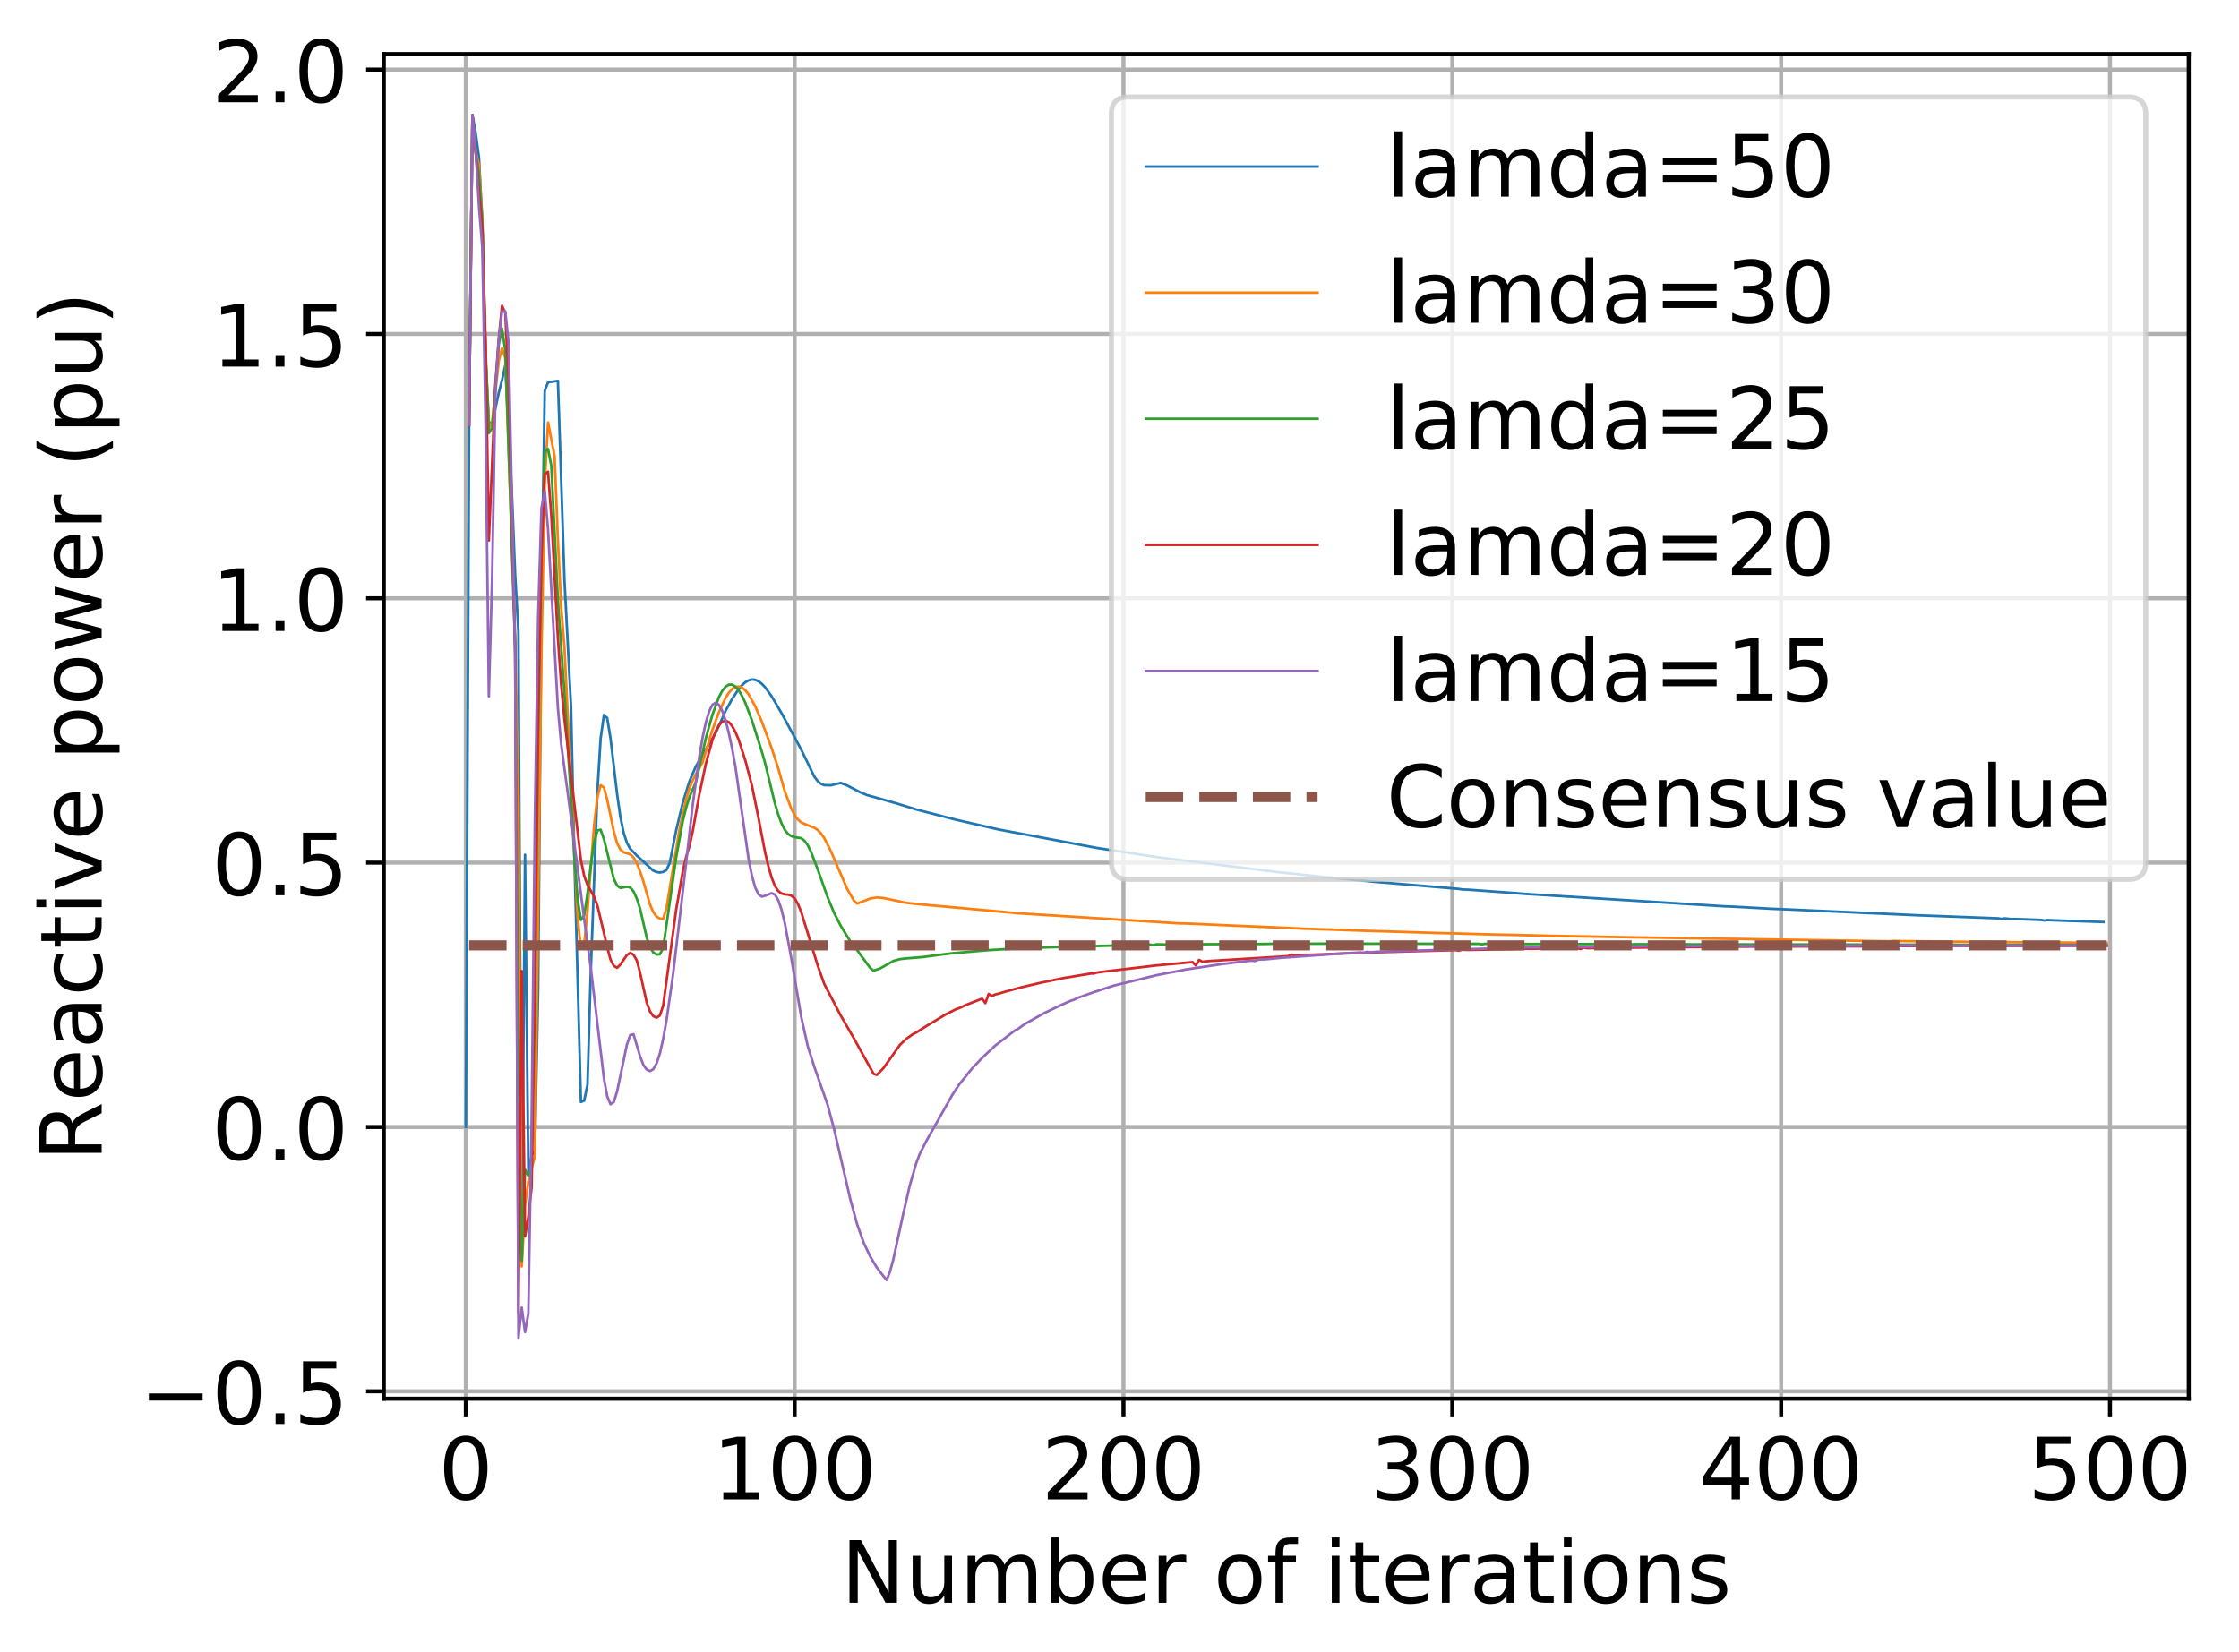 <?xml version="1.0" encoding="utf-8" standalone="no"?>
<!DOCTYPE svg PUBLIC "-//W3C//DTD SVG 1.1//EN"
  "http://www.w3.org/Graphics/SVG/1.1/DTD/svg11.dtd">
<!-- Created with matplotlib (http://matplotlib.org/) -->
<svg height="327pt" version="1.1" viewBox="0 0 443 327" width="443pt" xmlns="http://www.w3.org/2000/svg" xmlns:xlink="http://www.w3.org/1999/xlink">
 <defs>
  <style type="text/css">
*{stroke-linecap:butt;stroke-linejoin:round;}
  </style>
 </defs>
 <g id="figure_1">
  <g id="patch_1">
   <path d="M -0 327.918 
L 443.754 327.918 
L 443.754 0 
L -0 0 
z
" style="fill:#ffffff;"/>
  </g>
  <g id="axes_1">
   <g id="patch_2">
    <path d="M 75.934 276.812 
L 433.054 276.812 
L 433.054 10.7 
L 75.934 10.7 
z
" style="fill:#ffffff;"/>
   </g>
   <g id="matplotlib.axis_1">
    <g id="xtick_1">
     <g id="line2d_1">
      <path clip-path="url(#paa3c1fc632)" d="M 92.166 276.812 
L 92.166 10.7 
" style="fill:none;stroke:#b0b0b0;stroke-linecap:square;stroke-width:0.8;"/>
     </g>
     <g id="line2d_2">
      <defs>
       <path d="M 0 0 
L 0 3.5 
" id="mb6039faf64" style="stroke:#000000;stroke-width:0.8;"/>
      </defs>
      <g>
       <use style="stroke:#000000;stroke-width:0.8;" x="92.166" xlink:href="#mb6039faf64" y="276.812"/>
      </g>
     </g>
     <g id="text_1">
      <!-- 0 -->
      <defs>
       <path d="M 31.781 66.406 
Q 24.172 66.406 20.328 58.906 
Q 16.5 51.422 16.5 36.375 
Q 16.5 21.391 20.328 13.891 
Q 24.172 6.391 31.781 6.391 
Q 39.453 6.391 43.281 13.891 
Q 47.125 21.391 47.125 36.375 
Q 47.125 51.422 43.281 58.906 
Q 39.453 66.406 31.781 66.406 
z
M 31.781 74.219 
Q 44.047 74.219 50.516 64.516 
Q 56.984 54.828 56.984 36.375 
Q 56.984 17.969 50.516 8.266 
Q 44.047 -1.422 31.781 -1.422 
Q 19.531 -1.422 13.062 8.266 
Q 6.594 17.969 6.594 36.375 
Q 6.594 54.828 13.062 64.516 
Q 19.531 74.219 31.781 74.219 
z
" id="DejaVuSans-30"/>
      </defs>
      <g transform="translate(86.758 296.729)scale(0.17 -0.17)">
       <use xlink:href="#DejaVuSans-30"/>
      </g>
     </g>
    </g>
    <g id="xtick_2">
     <g id="line2d_3">
      <path clip-path="url(#paa3c1fc632)" d="M 157.227 276.812 
L 157.227 10.7 
" style="fill:none;stroke:#b0b0b0;stroke-linecap:square;stroke-width:0.8;"/>
     </g>
     <g id="line2d_4">
      <g>
       <use style="stroke:#000000;stroke-width:0.8;" x="157.227" xlink:href="#mb6039faf64" y="276.812"/>
      </g>
     </g>
     <g id="text_2">
      <!-- 100 -->
      <defs>
       <path d="M 12.406 8.297 
L 28.516 8.297 
L 28.516 63.922 
L 10.984 60.406 
L 10.984 69.391 
L 28.422 72.906 
L 38.281 72.906 
L 38.281 8.297 
L 54.391 8.297 
L 54.391 0 
L 12.406 0 
z
" id="DejaVuSans-31"/>
      </defs>
      <g transform="translate(141.003 296.729)scale(0.17 -0.17)">
       <use xlink:href="#DejaVuSans-31"/>
       <use x="63.623" xlink:href="#DejaVuSans-30"/>
       <use x="127.246" xlink:href="#DejaVuSans-30"/>
      </g>
     </g>
    </g>
    <g id="xtick_3">
     <g id="line2d_5">
      <path clip-path="url(#paa3c1fc632)" d="M 222.288 276.812 
L 222.288 10.7 
" style="fill:none;stroke:#b0b0b0;stroke-linecap:square;stroke-width:0.8;"/>
     </g>
     <g id="line2d_6">
      <g>
       <use style="stroke:#000000;stroke-width:0.8;" x="222.288" xlink:href="#mb6039faf64" y="276.812"/>
      </g>
     </g>
     <g id="text_3">
      <!-- 200 -->
      <defs>
       <path d="M 19.188 8.297 
L 53.609 8.297 
L 53.609 0 
L 7.328 0 
L 7.328 8.297 
Q 12.938 14.109 22.625 23.891 
Q 32.328 33.688 34.812 36.531 
Q 39.547 41.844 41.422 45.531 
Q 43.312 49.219 43.312 52.781 
Q 43.312 58.594 39.234 62.25 
Q 35.156 65.922 28.609 65.922 
Q 23.969 65.922 18.812 64.312 
Q 13.672 62.703 7.812 59.422 
L 7.812 69.391 
Q 13.766 71.781 18.938 73 
Q 24.125 74.219 28.422 74.219 
Q 39.75 74.219 46.484 68.547 
Q 53.219 62.891 53.219 53.422 
Q 53.219 48.922 51.531 44.891 
Q 49.859 40.875 45.406 35.406 
Q 44.188 33.984 37.641 27.219 
Q 31.109 20.453 19.188 8.297 
z
" id="DejaVuSans-32"/>
      </defs>
      <g transform="translate(206.064 296.729)scale(0.17 -0.17)">
       <use xlink:href="#DejaVuSans-32"/>
       <use x="63.623" xlink:href="#DejaVuSans-30"/>
       <use x="127.246" xlink:href="#DejaVuSans-30"/>
      </g>
     </g>
    </g>
    <g id="xtick_4">
     <g id="line2d_7">
      <path clip-path="url(#paa3c1fc632)" d="M 287.349 276.812 
L 287.349 10.7 
" style="fill:none;stroke:#b0b0b0;stroke-linecap:square;stroke-width:0.8;"/>
     </g>
     <g id="line2d_8">
      <g>
       <use style="stroke:#000000;stroke-width:0.8;" x="287.349" xlink:href="#mb6039faf64" y="276.812"/>
      </g>
     </g>
     <g id="text_4">
      <!-- 300 -->
      <defs>
       <path d="M 40.578 39.312 
Q 47.656 37.797 51.625 33 
Q 55.609 28.219 55.609 21.188 
Q 55.609 10.406 48.188 4.484 
Q 40.766 -1.422 27.094 -1.422 
Q 22.516 -1.422 17.656 -0.516 
Q 12.797 0.391 7.625 2.203 
L 7.625 11.719 
Q 11.719 9.328 16.594 8.109 
Q 21.484 6.891 26.812 6.891 
Q 36.078 6.891 40.938 10.547 
Q 45.797 14.203 45.797 21.188 
Q 45.797 27.641 41.281 31.266 
Q 36.766 34.906 28.719 34.906 
L 20.219 34.906 
L 20.219 43.016 
L 29.109 43.016 
Q 36.375 43.016 40.234 45.922 
Q 44.094 48.828 44.094 54.297 
Q 44.094 59.906 40.109 62.906 
Q 36.141 65.922 28.719 65.922 
Q 24.656 65.922 20.016 65.031 
Q 15.375 64.156 9.812 62.312 
L 9.812 71.094 
Q 15.438 72.656 20.344 73.438 
Q 25.25 74.219 29.594 74.219 
Q 40.828 74.219 47.359 69.109 
Q 53.906 64.016 53.906 55.328 
Q 53.906 49.266 50.438 45.094 
Q 46.969 40.922 40.578 39.312 
z
" id="DejaVuSans-33"/>
      </defs>
      <g transform="translate(271.125 296.729)scale(0.17 -0.17)">
       <use xlink:href="#DejaVuSans-33"/>
       <use x="63.623" xlink:href="#DejaVuSans-30"/>
       <use x="127.246" xlink:href="#DejaVuSans-30"/>
      </g>
     </g>
    </g>
    <g id="xtick_5">
     <g id="line2d_9">
      <path clip-path="url(#paa3c1fc632)" d="M 352.41 276.812 
L 352.41 10.7 
" style="fill:none;stroke:#b0b0b0;stroke-linecap:square;stroke-width:0.8;"/>
     </g>
     <g id="line2d_10">
      <g>
       <use style="stroke:#000000;stroke-width:0.8;" x="352.41" xlink:href="#mb6039faf64" y="276.812"/>
      </g>
     </g>
     <g id="text_5">
      <!-- 400 -->
      <defs>
       <path d="M 37.797 64.312 
L 12.891 25.391 
L 37.797 25.391 
z
M 35.203 72.906 
L 47.609 72.906 
L 47.609 25.391 
L 58.016 25.391 
L 58.016 17.188 
L 47.609 17.188 
L 47.609 0 
L 37.797 0 
L 37.797 17.188 
L 4.891 17.188 
L 4.891 26.703 
z
" id="DejaVuSans-34"/>
      </defs>
      <g transform="translate(336.186 296.729)scale(0.17 -0.17)">
       <use xlink:href="#DejaVuSans-34"/>
       <use x="63.623" xlink:href="#DejaVuSans-30"/>
       <use x="127.246" xlink:href="#DejaVuSans-30"/>
      </g>
     </g>
    </g>
    <g id="xtick_6">
     <g id="line2d_11">
      <path clip-path="url(#paa3c1fc632)" d="M 417.471 276.812 
L 417.471 10.7 
" style="fill:none;stroke:#b0b0b0;stroke-linecap:square;stroke-width:0.8;"/>
     </g>
     <g id="line2d_12">
      <g>
       <use style="stroke:#000000;stroke-width:0.8;" x="417.471" xlink:href="#mb6039faf64" y="276.812"/>
      </g>
     </g>
     <g id="text_6">
      <!-- 500 -->
      <defs>
       <path d="M 10.797 72.906 
L 49.516 72.906 
L 49.516 64.594 
L 19.828 64.594 
L 19.828 46.734 
Q 21.969 47.469 24.109 47.828 
Q 26.266 48.188 28.422 48.188 
Q 40.625 48.188 47.75 41.5 
Q 54.891 34.812 54.891 23.391 
Q 54.891 11.625 47.562 5.094 
Q 40.234 -1.422 26.906 -1.422 
Q 22.312 -1.422 17.547 -0.641 
Q 12.797 0.141 7.719 1.703 
L 7.719 11.625 
Q 12.109 9.234 16.797 8.062 
Q 21.484 6.891 26.703 6.891 
Q 35.156 6.891 40.078 11.328 
Q 45.016 15.766 45.016 23.391 
Q 45.016 31 40.078 35.438 
Q 35.156 39.891 26.703 39.891 
Q 22.75 39.891 18.812 39.016 
Q 14.891 38.141 10.797 36.281 
z
" id="DejaVuSans-35"/>
      </defs>
      <g transform="translate(401.247 296.729)scale(0.17 -0.17)">
       <use xlink:href="#DejaVuSans-35"/>
       <use x="63.623" xlink:href="#DejaVuSans-30"/>
       <use x="127.246" xlink:href="#DejaVuSans-30"/>
      </g>
     </g>
    </g>
    <g id="text_7">
     <!-- Number of iterations -->
     <defs>
      <path d="M 9.812 72.906 
L 23.094 72.906 
L 55.422 11.922 
L 55.422 72.906 
L 64.984 72.906 
L 64.984 0 
L 51.703 0 
L 19.391 60.984 
L 19.391 0 
L 9.812 0 
z
" id="DejaVuSans-4e"/>
      <path d="M 8.5 21.578 
L 8.5 54.688 
L 17.484 54.688 
L 17.484 21.922 
Q 17.484 14.156 20.5 10.266 
Q 23.531 6.391 29.594 6.391 
Q 36.859 6.391 41.078 11.031 
Q 45.312 15.672 45.312 23.688 
L 45.312 54.688 
L 54.297 54.688 
L 54.297 0 
L 45.312 0 
L 45.312 8.406 
Q 42.047 3.422 37.719 1 
Q 33.406 -1.422 27.688 -1.422 
Q 18.266 -1.422 13.375 4.438 
Q 8.5 10.297 8.5 21.578 
z
M 31.109 56 
z
" id="DejaVuSans-75"/>
      <path d="M 52 44.188 
Q 55.375 50.25 60.062 53.125 
Q 64.75 56 71.094 56 
Q 79.641 56 84.281 50.016 
Q 88.922 44.047 88.922 33.016 
L 88.922 0 
L 79.891 0 
L 79.891 32.719 
Q 79.891 40.578 77.094 44.375 
Q 74.312 48.188 68.609 48.188 
Q 61.625 48.188 57.562 43.547 
Q 53.516 38.922 53.516 30.906 
L 53.516 0 
L 44.484 0 
L 44.484 32.719 
Q 44.484 40.625 41.703 44.406 
Q 38.922 48.188 33.109 48.188 
Q 26.219 48.188 22.156 43.531 
Q 18.109 38.875 18.109 30.906 
L 18.109 0 
L 9.078 0 
L 9.078 54.688 
L 18.109 54.688 
L 18.109 46.188 
Q 21.188 51.219 25.484 53.609 
Q 29.781 56 35.688 56 
Q 41.656 56 45.828 52.969 
Q 50 49.953 52 44.188 
z
" id="DejaVuSans-6d"/>
      <path d="M 48.688 27.297 
Q 48.688 37.203 44.609 42.844 
Q 40.531 48.484 33.406 48.484 
Q 26.266 48.484 22.188 42.844 
Q 18.109 37.203 18.109 27.297 
Q 18.109 17.391 22.188 11.75 
Q 26.266 6.109 33.406 6.109 
Q 40.531 6.109 44.609 11.75 
Q 48.688 17.391 48.688 27.297 
z
M 18.109 46.391 
Q 20.953 51.266 25.266 53.625 
Q 29.594 56 35.594 56 
Q 45.562 56 51.781 48.094 
Q 58.016 40.188 58.016 27.297 
Q 58.016 14.406 51.781 6.484 
Q 45.562 -1.422 35.594 -1.422 
Q 29.594 -1.422 25.266 0.953 
Q 20.953 3.328 18.109 8.203 
L 18.109 0 
L 9.078 0 
L 9.078 75.984 
L 18.109 75.984 
z
" id="DejaVuSans-62"/>
      <path d="M 56.203 29.594 
L 56.203 25.203 
L 14.891 25.203 
Q 15.484 15.922 20.484 11.062 
Q 25.484 6.203 34.422 6.203 
Q 39.594 6.203 44.453 7.469 
Q 49.312 8.734 54.109 11.281 
L 54.109 2.781 
Q 49.266 0.734 44.188 -0.344 
Q 39.109 -1.422 33.891 -1.422 
Q 20.797 -1.422 13.156 6.188 
Q 5.516 13.812 5.516 26.812 
Q 5.516 40.234 12.766 48.109 
Q 20.016 56 32.328 56 
Q 43.359 56 49.781 48.891 
Q 56.203 41.797 56.203 29.594 
z
M 47.219 32.234 
Q 47.125 39.594 43.094 43.984 
Q 39.062 48.391 32.422 48.391 
Q 24.906 48.391 20.391 44.141 
Q 15.875 39.891 15.188 32.172 
z
" id="DejaVuSans-65"/>
      <path d="M 41.109 46.297 
Q 39.594 47.172 37.812 47.578 
Q 36.031 48 33.891 48 
Q 26.266 48 22.188 43.047 
Q 18.109 38.094 18.109 28.812 
L 18.109 0 
L 9.078 0 
L 9.078 54.688 
L 18.109 54.688 
L 18.109 46.188 
Q 20.953 51.172 25.484 53.578 
Q 30.031 56 36.531 56 
Q 37.453 56 38.578 55.875 
Q 39.703 55.766 41.062 55.516 
z
" id="DejaVuSans-72"/>
      <path id="DejaVuSans-20"/>
      <path d="M 30.609 48.391 
Q 23.391 48.391 19.188 42.75 
Q 14.984 37.109 14.984 27.297 
Q 14.984 17.484 19.156 11.844 
Q 23.344 6.203 30.609 6.203 
Q 37.797 6.203 41.984 11.859 
Q 46.188 17.531 46.188 27.297 
Q 46.188 37.016 41.984 42.703 
Q 37.797 48.391 30.609 48.391 
z
M 30.609 56 
Q 42.328 56 49.016 48.375 
Q 55.719 40.766 55.719 27.297 
Q 55.719 13.875 49.016 6.219 
Q 42.328 -1.422 30.609 -1.422 
Q 18.844 -1.422 12.172 6.219 
Q 5.516 13.875 5.516 27.297 
Q 5.516 40.766 12.172 48.375 
Q 18.844 56 30.609 56 
z
" id="DejaVuSans-6f"/>
      <path d="M 37.109 75.984 
L 37.109 68.5 
L 28.516 68.5 
Q 23.688 68.5 21.797 66.547 
Q 19.922 64.594 19.922 59.516 
L 19.922 54.688 
L 34.719 54.688 
L 34.719 47.703 
L 19.922 47.703 
L 19.922 0 
L 10.891 0 
L 10.891 47.703 
L 2.297 47.703 
L 2.297 54.688 
L 10.891 54.688 
L 10.891 58.5 
Q 10.891 67.625 15.141 71.797 
Q 19.391 75.984 28.609 75.984 
z
" id="DejaVuSans-66"/>
      <path d="M 9.422 54.688 
L 18.406 54.688 
L 18.406 0 
L 9.422 0 
z
M 9.422 75.984 
L 18.406 75.984 
L 18.406 64.594 
L 9.422 64.594 
z
" id="DejaVuSans-69"/>
      <path d="M 18.312 70.219 
L 18.312 54.688 
L 36.812 54.688 
L 36.812 47.703 
L 18.312 47.703 
L 18.312 18.016 
Q 18.312 11.328 20.141 9.422 
Q 21.969 7.516 27.594 7.516 
L 36.812 7.516 
L 36.812 0 
L 27.594 0 
Q 17.188 0 13.234 3.875 
Q 9.281 7.766 9.281 18.016 
L 9.281 47.703 
L 2.688 47.703 
L 2.688 54.688 
L 9.281 54.688 
L 9.281 70.219 
z
" id="DejaVuSans-74"/>
      <path d="M 34.281 27.484 
Q 23.391 27.484 19.188 25 
Q 14.984 22.516 14.984 16.5 
Q 14.984 11.719 18.141 8.906 
Q 21.297 6.109 26.703 6.109 
Q 34.188 6.109 38.703 11.406 
Q 43.219 16.703 43.219 25.484 
L 43.219 27.484 
z
M 52.203 31.203 
L 52.203 0 
L 43.219 0 
L 43.219 8.297 
Q 40.141 3.328 35.547 0.953 
Q 30.953 -1.422 24.312 -1.422 
Q 15.922 -1.422 10.953 3.297 
Q 6 8.016 6 15.922 
Q 6 25.141 12.172 29.828 
Q 18.359 34.516 30.609 34.516 
L 43.219 34.516 
L 43.219 35.406 
Q 43.219 41.609 39.141 45 
Q 35.062 48.391 27.688 48.391 
Q 23 48.391 18.547 47.266 
Q 14.109 46.141 10.016 43.891 
L 10.016 52.203 
Q 14.938 54.109 19.578 55.047 
Q 24.219 56 28.609 56 
Q 40.484 56 46.344 49.844 
Q 52.203 43.703 52.203 31.203 
z
" id="DejaVuSans-61"/>
      <path d="M 54.891 33.016 
L 54.891 0 
L 45.906 0 
L 45.906 32.719 
Q 45.906 40.484 42.875 44.328 
Q 39.844 48.188 33.797 48.188 
Q 26.516 48.188 22.312 43.547 
Q 18.109 38.922 18.109 30.906 
L 18.109 0 
L 9.078 0 
L 9.078 54.688 
L 18.109 54.688 
L 18.109 46.188 
Q 21.344 51.125 25.703 53.562 
Q 30.078 56 35.797 56 
Q 45.219 56 50.047 50.172 
Q 54.891 44.344 54.891 33.016 
z
" id="DejaVuSans-6e"/>
      <path d="M 44.281 53.078 
L 44.281 44.578 
Q 40.484 46.531 36.375 47.5 
Q 32.281 48.484 27.875 48.484 
Q 21.188 48.484 17.844 46.438 
Q 14.5 44.391 14.5 40.281 
Q 14.5 37.156 16.891 35.375 
Q 19.281 33.594 26.516 31.984 
L 29.594 31.297 
Q 39.156 29.25 43.188 25.516 
Q 47.219 21.781 47.219 15.094 
Q 47.219 7.469 41.188 3.016 
Q 35.156 -1.422 24.609 -1.422 
Q 20.219 -1.422 15.453 -0.562 
Q 10.688 0.297 5.422 2 
L 5.422 11.281 
Q 10.406 8.688 15.234 7.391 
Q 20.062 6.109 24.812 6.109 
Q 31.156 6.109 34.562 8.281 
Q 37.984 10.453 37.984 14.406 
Q 37.984 18.062 35.516 20.016 
Q 33.062 21.969 24.703 23.781 
L 21.578 24.516 
Q 13.234 26.266 9.516 29.906 
Q 5.812 33.547 5.812 39.891 
Q 5.812 47.609 11.281 51.797 
Q 16.75 56 26.812 56 
Q 31.781 56 36.172 55.266 
Q 40.578 54.547 44.281 53.078 
z
" id="DejaVuSans-73"/>
     </defs>
     <g transform="translate(166.415 317.182)scale(0.17 -0.17)">
      <use xlink:href="#DejaVuSans-4e"/>
      <use x="74.805" xlink:href="#DejaVuSans-75"/>
      <use x="138.184" xlink:href="#DejaVuSans-6d"/>
      <use x="235.596" xlink:href="#DejaVuSans-62"/>
      <use x="299.072" xlink:href="#DejaVuSans-65"/>
      <use x="360.596" xlink:href="#DejaVuSans-72"/>
      <use x="401.709" xlink:href="#DejaVuSans-20"/>
      <use x="433.496" xlink:href="#DejaVuSans-6f"/>
      <use x="494.678" xlink:href="#DejaVuSans-66"/>
      <use x="529.883" xlink:href="#DejaVuSans-20"/>
      <use x="561.67" xlink:href="#DejaVuSans-69"/>
      <use x="589.453" xlink:href="#DejaVuSans-74"/>
      <use x="628.662" xlink:href="#DejaVuSans-65"/>
      <use x="690.186" xlink:href="#DejaVuSans-72"/>
      <use x="731.299" xlink:href="#DejaVuSans-61"/>
      <use x="792.578" xlink:href="#DejaVuSans-74"/>
      <use x="831.787" xlink:href="#DejaVuSans-69"/>
      <use x="859.57" xlink:href="#DejaVuSans-6f"/>
      <use x="920.752" xlink:href="#DejaVuSans-6e"/>
      <use x="984.131" xlink:href="#DejaVuSans-73"/>
     </g>
    </g>
   </g>
   <g id="matplotlib.axis_2">
    <g id="ytick_1">
     <g id="line2d_13">
      <path clip-path="url(#paa3c1fc632)" d="M 75.934 275.346 
L 433.054 275.346 
" style="fill:none;stroke:#b0b0b0;stroke-linecap:square;stroke-width:0.8;"/>
     </g>
     <g id="line2d_14">
      <defs>
       <path d="M 0 0 
L -3.5 0 
" id="m3f87aaa28a" style="stroke:#000000;stroke-width:0.8;"/>
      </defs>
      <g>
       <use style="stroke:#000000;stroke-width:0.8;" x="75.934" xlink:href="#m3f87aaa28a" y="275.346"/>
      </g>
     </g>
     <g id="text_8">
      <!-- −0.5 -->
      <defs>
       <path d="M 10.594 35.5 
L 73.188 35.5 
L 73.188 27.203 
L 10.594 27.203 
z
" id="DejaVuSans-2212"/>
       <path d="M 10.688 12.406 
L 21 12.406 
L 21 0 
L 10.688 0 
z
" id="DejaVuSans-2e"/>
      </defs>
      <g transform="translate(27.653 281.805)scale(0.17 -0.17)">
       <use xlink:href="#DejaVuSans-2212"/>
       <use x="83.789" xlink:href="#DejaVuSans-30"/>
       <use x="147.412" xlink:href="#DejaVuSans-2e"/>
       <use x="179.199" xlink:href="#DejaVuSans-35"/>
      </g>
     </g>
    </g>
    <g id="ytick_2">
     <g id="line2d_15">
      <path clip-path="url(#paa3c1fc632)" d="M 75.934 223.032 
L 433.054 223.032 
" style="fill:none;stroke:#b0b0b0;stroke-linecap:square;stroke-width:0.8;"/>
     </g>
     <g id="line2d_16">
      <g>
       <use style="stroke:#000000;stroke-width:0.8;" x="75.934" xlink:href="#m3f87aaa28a" y="223.032"/>
      </g>
     </g>
     <g id="text_9">
      <!-- 0.0 -->
      <g transform="translate(41.898 229.491)scale(0.17 -0.17)">
       <use xlink:href="#DejaVuSans-30"/>
       <use x="63.623" xlink:href="#DejaVuSans-2e"/>
       <use x="95.41" xlink:href="#DejaVuSans-30"/>
      </g>
     </g>
    </g>
    <g id="ytick_3">
     <g id="line2d_17">
      <path clip-path="url(#paa3c1fc632)" d="M 75.934 170.719 
L 433.054 170.719 
" style="fill:none;stroke:#b0b0b0;stroke-linecap:square;stroke-width:0.8;"/>
     </g>
     <g id="line2d_18">
      <g>
       <use style="stroke:#000000;stroke-width:0.8;" x="75.934" xlink:href="#m3f87aaa28a" y="170.719"/>
      </g>
     </g>
     <g id="text_10">
      <!-- 0.5 -->
      <g transform="translate(41.898 177.177)scale(0.17 -0.17)">
       <use xlink:href="#DejaVuSans-30"/>
       <use x="63.623" xlink:href="#DejaVuSans-2e"/>
       <use x="95.41" xlink:href="#DejaVuSans-35"/>
      </g>
     </g>
    </g>
    <g id="ytick_4">
     <g id="line2d_19">
      <path clip-path="url(#paa3c1fc632)" d="M 75.934 118.405 
L 433.054 118.405 
" style="fill:none;stroke:#b0b0b0;stroke-linecap:square;stroke-width:0.8;"/>
     </g>
     <g id="line2d_20">
      <g>
       <use style="stroke:#000000;stroke-width:0.8;" x="75.934" xlink:href="#m3f87aaa28a" y="118.405"/>
      </g>
     </g>
     <g id="text_11">
      <!-- 1.0 -->
      <g transform="translate(41.898 124.863)scale(0.17 -0.17)">
       <use xlink:href="#DejaVuSans-31"/>
       <use x="63.623" xlink:href="#DejaVuSans-2e"/>
       <use x="95.41" xlink:href="#DejaVuSans-30"/>
      </g>
     </g>
    </g>
    <g id="ytick_5">
     <g id="line2d_21">
      <path clip-path="url(#paa3c1fc632)" d="M 75.934 66.091 
L 433.054 66.091 
" style="fill:none;stroke:#b0b0b0;stroke-linecap:square;stroke-width:0.8;"/>
     </g>
     <g id="line2d_22">
      <g>
       <use style="stroke:#000000;stroke-width:0.8;" x="75.934" xlink:href="#m3f87aaa28a" y="66.091"/>
      </g>
     </g>
     <g id="text_12">
      <!-- 1.5 -->
      <g transform="translate(41.898 72.55)scale(0.17 -0.17)">
       <use xlink:href="#DejaVuSans-31"/>
       <use x="63.623" xlink:href="#DejaVuSans-2e"/>
       <use x="95.41" xlink:href="#DejaVuSans-35"/>
      </g>
     </g>
    </g>
    <g id="ytick_6">
     <g id="line2d_23">
      <path clip-path="url(#paa3c1fc632)" d="M 75.934 13.777 
L 433.054 13.777 
" style="fill:none;stroke:#b0b0b0;stroke-linecap:square;stroke-width:0.8;"/>
     </g>
     <g id="line2d_24">
      <g>
       <use style="stroke:#000000;stroke-width:0.8;" x="75.934" xlink:href="#m3f87aaa28a" y="13.777"/>
      </g>
     </g>
     <g id="text_13">
      <!-- 2.0 -->
      <g transform="translate(41.898 20.236)scale(0.17 -0.17)">
       <use xlink:href="#DejaVuSans-32"/>
       <use x="63.623" xlink:href="#DejaVuSans-2e"/>
       <use x="95.41" xlink:href="#DejaVuSans-30"/>
      </g>
     </g>
    </g>
    <g id="text_14">
     <!-- Reactive power (pu) -->
     <defs>
      <path d="M 44.391 34.188 
Q 47.562 33.109 50.562 29.594 
Q 53.562 26.078 56.594 19.922 
L 66.609 0 
L 56 0 
L 46.688 18.703 
Q 43.062 26.031 39.672 28.422 
Q 36.281 30.812 30.422 30.812 
L 19.672 30.812 
L 19.672 0 
L 9.812 0 
L 9.812 72.906 
L 32.078 72.906 
Q 44.578 72.906 50.734 67.672 
Q 56.891 62.453 56.891 51.906 
Q 56.891 45.016 53.688 40.469 
Q 50.484 35.938 44.391 34.188 
z
M 19.672 64.797 
L 19.672 38.922 
L 32.078 38.922 
Q 39.203 38.922 42.844 42.219 
Q 46.484 45.516 46.484 51.906 
Q 46.484 58.297 42.844 61.547 
Q 39.203 64.797 32.078 64.797 
z
" id="DejaVuSans-52"/>
      <path d="M 48.781 52.594 
L 48.781 44.188 
Q 44.969 46.297 41.141 47.344 
Q 37.312 48.391 33.406 48.391 
Q 24.656 48.391 19.812 42.844 
Q 14.984 37.312 14.984 27.297 
Q 14.984 17.281 19.812 11.734 
Q 24.656 6.203 33.406 6.203 
Q 37.312 6.203 41.141 7.25 
Q 44.969 8.297 48.781 10.406 
L 48.781 2.094 
Q 45.016 0.344 40.984 -0.531 
Q 36.969 -1.422 32.422 -1.422 
Q 20.062 -1.422 12.781 6.344 
Q 5.516 14.109 5.516 27.297 
Q 5.516 40.672 12.859 48.328 
Q 20.219 56 33.016 56 
Q 37.156 56 41.109 55.141 
Q 45.062 54.297 48.781 52.594 
z
" id="DejaVuSans-63"/>
      <path d="M 2.984 54.688 
L 12.5 54.688 
L 29.594 8.797 
L 46.688 54.688 
L 56.203 54.688 
L 35.688 0 
L 23.484 0 
z
" id="DejaVuSans-76"/>
      <path d="M 18.109 8.203 
L 18.109 -20.797 
L 9.078 -20.797 
L 9.078 54.688 
L 18.109 54.688 
L 18.109 46.391 
Q 20.953 51.266 25.266 53.625 
Q 29.594 56 35.594 56 
Q 45.562 56 51.781 48.094 
Q 58.016 40.188 58.016 27.297 
Q 58.016 14.406 51.781 6.484 
Q 45.562 -1.422 35.594 -1.422 
Q 29.594 -1.422 25.266 0.953 
Q 20.953 3.328 18.109 8.203 
z
M 48.688 27.297 
Q 48.688 37.203 44.609 42.844 
Q 40.531 48.484 33.406 48.484 
Q 26.266 48.484 22.188 42.844 
Q 18.109 37.203 18.109 27.297 
Q 18.109 17.391 22.188 11.75 
Q 26.266 6.109 33.406 6.109 
Q 40.531 6.109 44.609 11.75 
Q 48.688 17.391 48.688 27.297 
z
" id="DejaVuSans-70"/>
      <path d="M 4.203 54.688 
L 13.188 54.688 
L 24.422 12.016 
L 35.594 54.688 
L 46.188 54.688 
L 57.422 12.016 
L 68.609 54.688 
L 77.594 54.688 
L 63.281 0 
L 52.688 0 
L 40.922 44.828 
L 29.109 0 
L 18.5 0 
z
" id="DejaVuSans-77"/>
      <path d="M 31 75.875 
Q 24.469 64.656 21.281 53.656 
Q 18.109 42.672 18.109 31.391 
Q 18.109 20.125 21.312 9.062 
Q 24.516 -2 31 -13.188 
L 23.188 -13.188 
Q 15.875 -1.703 12.234 9.375 
Q 8.594 20.453 8.594 31.391 
Q 8.594 42.281 12.203 53.312 
Q 15.828 64.359 23.188 75.875 
z
" id="DejaVuSans-28"/>
      <path d="M 8.016 75.875 
L 15.828 75.875 
Q 23.141 64.359 26.781 53.312 
Q 30.422 42.281 30.422 31.391 
Q 30.422 20.453 26.781 9.375 
Q 23.141 -1.703 15.828 -13.188 
L 8.016 -13.188 
Q 14.5 -2 17.703 9.062 
Q 20.906 20.125 20.906 31.391 
Q 20.906 42.672 17.703 53.656 
Q 14.5 64.656 8.016 75.875 
z
" id="DejaVuSans-29"/>
     </defs>
     <g transform="translate(20.117 229.816)rotate(-90)scale(0.17 -0.17)">
      <use xlink:href="#DejaVuSans-52"/>
      <use x="69.42" xlink:href="#DejaVuSans-65"/>
      <use x="130.943" xlink:href="#DejaVuSans-61"/>
      <use x="192.223" xlink:href="#DejaVuSans-63"/>
      <use x="247.203" xlink:href="#DejaVuSans-74"/>
      <use x="286.412" xlink:href="#DejaVuSans-69"/>
      <use x="314.195" xlink:href="#DejaVuSans-76"/>
      <use x="373.375" xlink:href="#DejaVuSans-65"/>
      <use x="434.898" xlink:href="#DejaVuSans-20"/>
      <use x="466.686" xlink:href="#DejaVuSans-70"/>
      <use x="530.162" xlink:href="#DejaVuSans-6f"/>
      <use x="591.344" xlink:href="#DejaVuSans-77"/>
      <use x="673.131" xlink:href="#DejaVuSans-65"/>
      <use x="734.654" xlink:href="#DejaVuSans-72"/>
      <use x="775.768" xlink:href="#DejaVuSans-20"/>
      <use x="807.555" xlink:href="#DejaVuSans-28"/>
      <use x="846.568" xlink:href="#DejaVuSans-70"/>
      <use x="910.045" xlink:href="#DejaVuSans-75"/>
      <use x="973.424" xlink:href="#DejaVuSans-29"/>
     </g>
    </g>
   </g>
   <g id="line2d_25">
    <path clip-path="url(#paa3c1fc632)" d="M 92.166 223.032 
L 92.817 84.066 
L 93.468 22.796 
L 94.118 26.343 
L 94.769 31.177 
L 95.419 44.025 
L 96.07 70.768 
L 96.721 83.49 
L 97.371 83.878 
L 98.672 77.746 
L 99.323 75.246 
L 99.974 72.264 
L 101.275 97.427 
L 101.925 113.665 
L 102.576 125.111 
L 103.227 249.44 
L 103.877 169.149 
L 104.528 231.821 
L 105.179 228.766 
L 105.829 227.678 
L 106.48 195.693 
L 107.13 118.572 
L 107.781 77.317 
L 108.432 75.664 
L 110.383 75.371 
L 111.685 114.879 
L 112.986 139.853 
L 113.636 169.432 
L 114.938 218.083 
L 115.588 217.811 
L 116.239 214.589 
L 116.89 192.314 
L 118.191 156.74 
L 118.841 146.121 
L 119.492 141.496 
L 120.143 142.113 
L 120.793 146.121 
L 122.094 157.127 
L 122.745 161.647 
L 123.396 164.818 
L 124.046 166.826 
L 124.697 167.977 
L 125.998 169.317 
L 129.251 172.309 
L 129.902 172.57 
L 130.552 172.675 
L 131.203 172.56 
L 131.854 172.183 
L 132.504 170.781 
L 133.805 164.232 
L 135.107 158.791 
L 136.408 154.616 
L 137.709 151.614 
L 139.01 149.375 
L 141.613 145.064 
L 143.565 140.669 
L 144.866 138.315 
L 146.167 136.369 
L 146.818 135.595 
L 147.468 135.02 
L 148.119 134.643 
L 148.769 134.476 
L 149.42 134.538 
L 150.071 134.821 
L 150.721 135.323 
L 151.372 135.993 
L 152.673 137.803 
L 154.625 141.119 
L 158.529 148.349 
L 161.131 153.727 
L 161.782 154.564 
L 162.432 155.119 
L 163.083 155.38 
L 164.384 155.412 
L 166.336 154.941 
L 167.637 155.453 
L 170.24 156.814 
L 171.541 157.347 
L 174.143 158.069 
L 177.396 159 
L 181.3 160.203 
L 189.107 162.223 
L 197.565 164.158 
L 217.084 167.82 
L 229.445 169.704 
L 252.216 172.529 
L 262.626 173.627 
L 264.578 173.795 
L 265.879 173.92 
L 272.385 174.548 
L 288.651 175.919 
L 289.301 176.023 
L 290.602 176.075 
L 299.711 176.735 
L 301.663 176.902 
L 341.35 179.371 
L 342.651 179.413 
L 350.459 179.842 
L 353.061 179.947 
L 379.736 181.15 
L 382.339 181.244 
L 395.351 181.736 
L 396.001 181.851 
L 396.652 181.746 
L 397.953 181.882 
L 399.254 181.882 
L 403.809 182.05 
L 404.459 182.165 
L 405.11 182.081 
L 409.014 182.228 
L 416.17 182.468 
L 416.17 182.468 
" style="fill:none;stroke:#1f77b4;stroke-linecap:square;stroke-width:0.5;"/>
   </g>
   <g id="line2d_26">
    <path clip-path="url(#paa3c1fc632)" d="M 92.817 84.035 
L 93.468 22.806 
L 94.118 30.13 
L 94.769 32.662 
L 95.419 43.198 
L 96.07 70.161 
L 96.721 84.725 
L 97.371 83.543 
L 98.672 71.49 
L 99.323 68.905 
L 99.974 70.841 
L 101.925 125.582 
L 102.576 158.268 
L 103.227 250.633 
L 103.877 238.538 
L 104.528 233.872 
L 105.829 228.787 
L 107.13 129.307 
L 107.781 95.721 
L 108.432 83.606 
L 109.733 90.291 
L 110.383 106.843 
L 111.034 120.142 
L 111.685 128.146 
L 114.287 181.684 
L 114.938 187.752 
L 115.588 186.873 
L 116.239 180.292 
L 117.54 163.384 
L 118.191 157.776 
L 118.841 155.38 
L 119.492 155.851 
L 120.143 158.257 
L 121.444 164.525 
L 122.094 166.847 
L 122.745 168.124 
L 123.396 168.689 
L 124.697 169.065 
L 125.347 169.693 
L 125.998 170.823 
L 126.649 172.476 
L 127.299 174.454 
L 128.6 178.984 
L 129.251 180.48 
L 129.902 181.37 
L 130.552 181.778 
L 131.203 181.861 
L 131.854 179.748 
L 134.456 164.001 
L 135.757 158.174 
L 136.408 156.06 
L 137.058 154.418 
L 137.709 153.11 
L 139.01 150.881 
L 140.962 144.394 
L 142.263 140.9 
L 143.565 138.106 
L 144.215 137.081 
L 144.866 136.369 
L 145.516 135.94 
L 146.167 135.857 
L 146.818 136.076 
L 147.468 136.62 
L 148.119 137.416 
L 149.42 139.759 
L 150.721 142.793 
L 152.673 148.046 
L 153.974 152.053 
L 155.276 156.604 
L 156.577 160.088 
L 157.227 161.313 
L 157.878 162.191 
L 158.529 162.756 
L 159.83 163.332 
L 161.131 163.813 
L 161.782 164.263 
L 162.432 164.943 
L 163.083 165.853 
L 164.384 168.417 
L 167.637 175.96 
L 168.938 178.199 
L 169.589 178.827 
L 172.191 177.812 
L 173.493 177.613 
L 174.794 177.718 
L 179.348 178.681 
L 181.951 178.953 
L 201.469 180.742 
L 233.349 182.74 
L 234.65 182.761 
L 258.072 183.787 
L 263.927 183.985 
L 271.084 184.236 
L 278.891 184.467 
L 284.747 184.644 
L 294.506 184.906 
L 306.868 185.199 
L 312.073 185.293 
L 320.531 185.461 
L 373.881 186.287 
L 374.531 186.203 
L 375.832 186.245 
L 383.64 186.319 
L 385.592 186.35 
L 396.652 186.434 
L 399.254 186.475 
L 401.857 186.475 
L 413.568 186.57 
L 416.17 186.58 
L 416.821 186.58 
L 416.821 186.58 
" style="fill:none;stroke:#ff7f0e;stroke-linecap:square;stroke-width:0.5;"/>
   </g>
   <g id="line2d_27">
    <path clip-path="url(#paa3c1fc632)" d="M 92.817 84.035 
L 93.468 22.806 
L 94.118 30.141 
L 94.769 34.713 
L 95.419 43.973 
L 96.07 68.811 
L 96.721 85.709 
L 97.371 84.704 
L 98.672 68.183 
L 99.323 65.055 
L 99.974 69.324 
L 101.925 127.989 
L 102.576 208.834 
L 103.227 249.545 
L 103.877 231.476 
L 104.528 232.658 
L 105.179 231.099 
L 105.829 199.01 
L 106.48 144.991 
L 107.13 110.526 
L 107.781 89.423 
L 108.432 88.847 
L 109.082 92.175 
L 110.383 118.719 
L 111.685 137.227 
L 112.986 158.195 
L 113.636 169.306 
L 114.287 178.011 
L 114.938 182.071 
L 115.588 181.15 
L 116.239 176.808 
L 116.89 171.294 
L 117.54 166.764 
L 118.191 164.368 
L 118.841 164.2 
L 119.492 166.073 
L 121.444 173.91 
L 122.094 175.249 
L 122.745 175.73 
L 124.046 175.49 
L 124.697 175.647 
L 125.347 176.41 
L 125.998 177.833 
L 126.649 179.853 
L 127.95 185.544 
L 128.6 187.407 
L 129.251 188.484 
L 129.902 188.903 
L 130.552 188.851 
L 131.203 187.658 
L 133.805 169.557 
L 135.107 162.442 
L 135.757 159.816 
L 136.408 157.766 
L 137.709 154.711 
L 139.661 146.047 
L 140.962 141.433 
L 142.263 137.918 
L 142.914 136.704 
L 143.565 135.888 
L 144.215 135.49 
L 144.866 135.49 
L 145.516 135.878 
L 146.167 136.631 
L 146.818 137.729 
L 147.468 139.1 
L 148.769 142.542 
L 150.721 148.694 
L 151.372 150.986 
L 153.324 159.011 
L 153.974 161.177 
L 154.625 162.934 
L 155.276 164.221 
L 155.926 165.048 
L 156.577 165.477 
L 157.227 165.686 
L 158.529 165.874 
L 159.179 166.387 
L 159.83 167.287 
L 160.48 168.616 
L 161.782 172.037 
L 163.733 177.53 
L 165.035 180.658 
L 166.336 183.201 
L 168.288 186.381 
L 168.938 187.114 
L 170.24 188.934 
L 172.191 191.581 
L 172.842 192.094 
L 174.143 191.655 
L 176.746 190.179 
L 178.047 189.813 
L 179.348 189.667 
L 182.601 189.405 
L 186.505 188.882 
L 188.457 188.652 
L 195.613 188.034 
L 199.517 187.804 
L 203.421 187.595 
L 226.843 186.946 
L 227.493 186.936 
L 228.144 187.051 
L 228.794 186.884 
L 230.096 186.915 
L 234.65 186.873 
L 250.265 186.81 
L 252.216 186.758 
L 258.723 186.758 
L 265.879 186.747 
L 292.554 186.789 
L 293.205 186.884 
L 293.856 186.779 
L 298.41 186.821 
L 301.663 186.821 
L 309.47 186.842 
L 315.976 186.831 
L 322.482 186.884 
L 323.784 186.863 
L 330.29 186.863 
L 338.748 186.904 
L 345.254 186.894 
L 353.061 186.915 
L 359.567 186.915 
L 405.11 186.999 
L 407.062 186.988 
L 416.821 187.02 
L 416.821 187.02 
" style="fill:none;stroke:#2ca02c;stroke-linecap:square;stroke-width:0.5;"/>
   </g>
   <g id="line2d_28">
    <path clip-path="url(#paa3c1fc632)" d="M 92.817 84.139 
L 93.468 22.796 
L 95.419 45.458 
L 96.07 67.409 
L 96.721 106.969 
L 98.022 75.989 
L 98.672 67.064 
L 99.323 60.525 
L 99.974 61.979 
L 100.624 75.56 
L 101.925 129.171 
L 102.576 259.914 
L 103.227 192.157 
L 103.877 244.69 
L 104.528 240.861 
L 105.179 234.991 
L 105.829 193.622 
L 106.48 140.502 
L 107.13 109.281 
L 107.781 93.859 
L 108.432 93.357 
L 109.082 102.051 
L 110.383 126.21 
L 111.034 135.564 
L 111.685 142.427 
L 114.938 170.206 
L 115.588 173.355 
L 116.239 175.123 
L 117.54 177.425 
L 118.191 179.183 
L 119.492 184.634 
L 120.143 187.522 
L 120.793 189.897 
L 121.444 191.142 
L 122.094 191.529 
L 122.745 190.891 
L 124.046 188.997 
L 124.697 188.599 
L 125.347 188.934 
L 125.998 190.085 
L 126.649 192.533 
L 127.95 198.393 
L 128.6 200.14 
L 129.251 201.102 
L 129.902 201.395 
L 130.552 200.987 
L 131.203 199.062 
L 133.805 179.894 
L 135.107 172.361 
L 135.757 169.557 
L 136.408 167.475 
L 137.058 164.525 
L 138.36 157.243 
L 139.661 151.132 
L 140.962 146.393 
L 141.613 144.698 
L 142.263 143.494 
L 142.914 142.804 
L 143.565 142.616 
L 144.215 142.919 
L 144.866 143.683 
L 145.516 144.886 
L 146.167 146.434 
L 147.468 150.494 
L 148.769 155.453 
L 150.071 161.867 
L 151.372 168.668 
L 152.022 171.42 
L 152.673 173.68 
L 153.324 175.322 
L 153.974 176.327 
L 154.625 176.829 
L 155.276 176.996 
L 155.926 177.049 
L 156.577 177.247 
L 157.227 177.812 
L 157.878 178.9 
L 158.529 180.48 
L 160.48 186.842 
L 161.782 191.048 
L 163.083 194.72 
L 166.336 200.966 
L 168.938 205.465 
L 172.842 212.517 
L 173.493 212.737 
L 174.794 211.387 
L 178.047 206.794 
L 179.348 205.56 
L 180.649 204.649 
L 181.3 204.325 
L 183.252 203.08 
L 187.155 200.736 
L 189.107 199.742 
L 189.758 199.523 
L 191.059 198.905 
L 194.312 197.639 
L 194.963 198.518 
L 195.613 196.708 
L 196.264 197.095 
L 196.915 196.802 
L 197.565 196.666 
L 198.866 196.258 
L 202.119 195.379 
L 206.023 194.459 
L 210.577 193.527 
L 215.782 192.669 
L 216.433 192.659 
L 217.084 192.45 
L 219.035 192.209 
L 228.794 191.058 
L 235.951 190.399 
L 236.602 191.058 
L 237.252 189.97 
L 237.903 190.326 
L 239.204 190.19 
L 254.819 189.238 
L 255.47 188.924 
L 256.12 189.07 
L 271.735 188.484 
L 273.687 188.422 
L 288 188.034 
L 288.651 188.129 
L 289.301 187.961 
L 290.602 187.993 
L 296.458 187.888 
L 299.06 187.857 
L 302.313 187.762 
L 304.265 187.752 
L 307.518 187.7 
L 308.169 187.741 
L 308.82 187.647 
L 310.771 187.647 
L 312.073 187.647 
L 312.723 187.825 
L 313.374 187.532 
L 314.024 187.647 
L 315.976 187.616 
L 316.627 187.658 
L 317.928 187.595 
L 321.832 187.553 
L 332.892 187.448 
L 345.254 187.344 
L 347.856 187.333 
L 372.579 187.271 
L 374.531 187.208 
L 377.784 187.229 
L 381.037 187.208 
L 386.893 187.197 
L 416.821 187.176 
L 416.821 187.176 
" style="fill:none;stroke:#d62728;stroke-linecap:square;stroke-width:0.5;"/>
   </g>
   <g id="line2d_29">
    <path clip-path="url(#paa3c1fc632)" d="M 92.817 84.045 
L 93.468 22.796 
L 94.118 30.141 
L 94.769 40.834 
L 95.419 48.932 
L 96.07 83.763 
L 96.721 137.813 
L 97.371 114.157 
L 98.022 77.087 
L 98.672 67.305 
L 99.323 61.581 
L 99.974 61.623 
L 100.624 67.88 
L 101.925 129.244 
L 102.576 264.716 
L 103.227 258.784 
L 103.877 263.638 
L 104.528 259.966 
L 105.179 221.84 
L 105.829 161.836 
L 106.48 121.973 
L 107.13 100.534 
L 107.781 97.155 
L 108.432 104.824 
L 110.383 140.136 
L 111.034 147.303 
L 112.335 156.95 
L 113.636 166.921 
L 115.588 181.872 
L 116.89 191.539 
L 119.492 213.448 
L 120.143 216.964 
L 120.793 218.533 
L 121.444 218.104 
L 122.094 216.022 
L 124.046 206.69 
L 124.697 204.838 
L 125.347 204.691 
L 126.649 209.065 
L 127.299 210.749 
L 127.95 211.67 
L 128.6 211.963 
L 129.251 211.607 
L 129.902 210.467 
L 130.552 208.531 
L 131.203 205.643 
L 131.854 202.034 
L 133.155 192.941 
L 135.107 176.358 
L 137.058 159.325 
L 138.36 149.772 
L 139.01 145.985 
L 139.661 142.95 
L 140.311 140.774 
L 140.962 139.477 
L 141.613 139.058 
L 142.263 139.498 
L 142.914 140.722 
L 143.565 142.616 
L 144.215 145.127 
L 144.866 148.171 
L 145.516 151.781 
L 148.119 170.059 
L 148.769 173.303 
L 149.42 175.626 
L 150.071 176.965 
L 150.721 177.436 
L 151.372 177.289 
L 152.673 176.756 
L 153.324 177.049 
L 153.974 178.116 
L 154.625 180.009 
L 155.276 182.677 
L 156.577 189.708 
L 158.529 201.259 
L 159.83 207.066 
L 161.131 211.178 
L 163.733 218.607 
L 165.035 223.461 
L 166.987 231.926 
L 168.288 237.523 
L 169.589 242.284 
L 170.89 245.935 
L 172.191 248.698 
L 173.493 250.863 
L 174.794 252.558 
L 175.444 253.322 
L 176.095 251.648 
L 176.746 249.252 
L 178.697 240.285 
L 179.999 234.625 
L 181.3 230.147 
L 181.951 228.431 
L 183.252 225.857 
L 188.457 216.629 
L 189.758 214.652 
L 192.36 211.419 
L 194.312 209.368 
L 196.915 206.92 
L 200.818 203.917 
L 201.469 203.582 
L 202.77 202.651 
L 206.674 200.454 
L 209.927 198.895 
L 211.879 198.037 
L 212.529 197.838 
L 213.18 197.493 
L 216.433 196.342 
L 219.035 195.484 
L 220.337 195.065 
L 228.794 192.994 
L 234.65 191.864 
L 241.807 190.786 
L 245.71 190.305 
L 247.662 190.106 
L 248.313 190.19 
L 248.963 189.897 
L 250.265 189.865 
L 253.518 189.552 
L 265.229 188.714 
L 269.132 188.495 
L 269.783 188.62 
L 270.434 188.359 
L 271.084 188.453 
L 272.385 188.359 
L 302.313 187.501 
L 309.47 187.407 
L 310.121 187.553 
L 310.771 187.344 
L 311.422 187.428 
L 313.374 187.396 
L 317.928 187.344 
L 319.88 187.344 
L 322.482 187.312 
L 333.543 187.239 
L 336.145 187.229 
L 371.278 187.124 
L 378.435 187.103 
L 379.085 187.176 
L 379.736 187.082 
L 382.339 187.166 
L 383.64 187.124 
L 386.893 187.156 
L 388.194 187.124 
L 413.568 187.103 
L 414.218 187.48 
L 414.869 186.946 
L 415.52 187.156 
L 416.821 187.166 
L 416.821 187.166 
" style="fill:none;stroke:#9467bd;stroke-linecap:square;stroke-width:0.5;"/>
   </g>
   <g id="line2d_30">
    <path clip-path="url(#paa3c1fc632)" d="M 92.817 187.093 
L 416.821 187.093 
L 416.821 187.093 
" style="fill:none;stroke:#8c564b;stroke-dasharray:7.4,3.2;stroke-dashoffset:0;stroke-width:2;"/>
   </g>
   <g id="patch_3">
    <path d="M 75.934 276.812 
L 75.934 10.7 
" style="fill:none;stroke:#000000;stroke-linecap:square;stroke-linejoin:miter;stroke-width:0.8;"/>
   </g>
   <g id="patch_4">
    <path d="M 433.054 276.812 
L 433.054 10.7 
" style="fill:none;stroke:#000000;stroke-linecap:square;stroke-linejoin:miter;stroke-width:0.8;"/>
   </g>
   <g id="patch_5">
    <path d="M 75.934 276.812 
L 433.054 276.812 
" style="fill:none;stroke:#000000;stroke-linecap:square;stroke-linejoin:miter;stroke-width:0.8;"/>
   </g>
   <g id="patch_6">
    <path d="M 75.934 10.7 
L 433.054 10.7 
" style="fill:none;stroke:#000000;stroke-linecap:square;stroke-linejoin:miter;stroke-width:0.8;"/>
   </g>
   <g id="legend_1">
    <g id="patch_7">
     <path d="M 223.292 174.017 
L 421.154 174.017 
Q 424.554 174.017 424.554 170.617 
L 424.554 22.6 
Q 424.554 19.2 421.154 19.2 
L 223.292 19.2 
Q 219.892 19.2 219.892 22.6 
L 219.892 170.617 
Q 219.892 174.017 223.292 174.017 
z
" style="fill:#ffffff;opacity:0.8;stroke:#cccccc;stroke-linejoin:miter;"/>
    </g>
    <g id="line2d_31">
     <path d="M 226.692 32.967 
L 260.692 32.967 
" style="fill:none;stroke:#1f77b4;stroke-linecap:square;stroke-width:0.5;"/>
    </g>
    <g id="line2d_32"/>
    <g id="text_15">
     <!-- lamda=50 -->
     <defs>
      <path d="M 9.422 75.984 
L 18.406 75.984 
L 18.406 0 
L 9.422 0 
z
" id="DejaVuSans-6c"/>
      <path d="M 45.406 46.391 
L 45.406 75.984 
L 54.391 75.984 
L 54.391 0 
L 45.406 0 
L 45.406 8.203 
Q 42.578 3.328 38.25 0.953 
Q 33.938 -1.422 27.875 -1.422 
Q 17.969 -1.422 11.734 6.484 
Q 5.516 14.406 5.516 27.297 
Q 5.516 40.188 11.734 48.094 
Q 17.969 56 27.875 56 
Q 33.938 56 38.25 53.625 
Q 42.578 51.266 45.406 46.391 
z
M 14.797 27.297 
Q 14.797 17.391 18.875 11.75 
Q 22.953 6.109 30.078 6.109 
Q 37.203 6.109 41.297 11.75 
Q 45.406 17.391 45.406 27.297 
Q 45.406 37.203 41.297 42.844 
Q 37.203 48.484 30.078 48.484 
Q 22.953 48.484 18.875 42.844 
Q 14.797 37.203 14.797 27.297 
z
" id="DejaVuSans-64"/>
      <path d="M 10.594 45.406 
L 73.188 45.406 
L 73.188 37.203 
L 10.594 37.203 
z
M 10.594 25.484 
L 73.188 25.484 
L 73.188 17.188 
L 10.594 17.188 
z
" id="DejaVuSans-3d"/>
     </defs>
     <g transform="translate(274.292 38.917)scale(0.17 -0.17)">
      <use xlink:href="#DejaVuSans-6c"/>
      <use x="27.783" xlink:href="#DejaVuSans-61"/>
      <use x="89.062" xlink:href="#DejaVuSans-6d"/>
      <use x="186.475" xlink:href="#DejaVuSans-64"/>
      <use x="249.951" xlink:href="#DejaVuSans-61"/>
      <use x="311.23" xlink:href="#DejaVuSans-3d"/>
      <use x="395.02" xlink:href="#DejaVuSans-35"/>
      <use x="458.643" xlink:href="#DejaVuSans-30"/>
     </g>
    </g>
    <g id="line2d_33">
     <path d="M 226.692 57.92 
L 260.692 57.92 
" style="fill:none;stroke:#ff7f0e;stroke-linecap:square;stroke-width:0.5;"/>
    </g>
    <g id="line2d_34"/>
    <g id="text_16">
     <!-- lamda=30 -->
     <g transform="translate(274.292 63.87)scale(0.17 -0.17)">
      <use xlink:href="#DejaVuSans-6c"/>
      <use x="27.783" xlink:href="#DejaVuSans-61"/>
      <use x="89.062" xlink:href="#DejaVuSans-6d"/>
      <use x="186.475" xlink:href="#DejaVuSans-64"/>
      <use x="249.951" xlink:href="#DejaVuSans-61"/>
      <use x="311.23" xlink:href="#DejaVuSans-3d"/>
      <use x="395.02" xlink:href="#DejaVuSans-33"/>
      <use x="458.643" xlink:href="#DejaVuSans-30"/>
     </g>
    </g>
    <g id="line2d_35">
     <path d="M 226.692 82.873 
L 260.692 82.873 
" style="fill:none;stroke:#2ca02c;stroke-linecap:square;stroke-width:0.5;"/>
    </g>
    <g id="line2d_36"/>
    <g id="text_17">
     <!-- lamda=25 -->
     <g transform="translate(274.292 88.823)scale(0.17 -0.17)">
      <use xlink:href="#DejaVuSans-6c"/>
      <use x="27.783" xlink:href="#DejaVuSans-61"/>
      <use x="89.062" xlink:href="#DejaVuSans-6d"/>
      <use x="186.475" xlink:href="#DejaVuSans-64"/>
      <use x="249.951" xlink:href="#DejaVuSans-61"/>
      <use x="311.23" xlink:href="#DejaVuSans-3d"/>
      <use x="395.02" xlink:href="#DejaVuSans-32"/>
      <use x="458.643" xlink:href="#DejaVuSans-35"/>
     </g>
    </g>
    <g id="line2d_37">
     <path d="M 226.692 107.826 
L 260.692 107.826 
" style="fill:none;stroke:#d62728;stroke-linecap:square;stroke-width:0.5;"/>
    </g>
    <g id="line2d_38"/>
    <g id="text_18">
     <!-- lamda=20 -->
     <g transform="translate(274.292 113.776)scale(0.17 -0.17)">
      <use xlink:href="#DejaVuSans-6c"/>
      <use x="27.783" xlink:href="#DejaVuSans-61"/>
      <use x="89.062" xlink:href="#DejaVuSans-6d"/>
      <use x="186.475" xlink:href="#DejaVuSans-64"/>
      <use x="249.951" xlink:href="#DejaVuSans-61"/>
      <use x="311.23" xlink:href="#DejaVuSans-3d"/>
      <use x="395.02" xlink:href="#DejaVuSans-32"/>
      <use x="458.643" xlink:href="#DejaVuSans-30"/>
     </g>
    </g>
    <g id="line2d_39">
     <path d="M 226.692 132.779 
L 260.692 132.779 
" style="fill:none;stroke:#9467bd;stroke-linecap:square;stroke-width:0.5;"/>
    </g>
    <g id="line2d_40"/>
    <g id="text_19">
     <!-- lamda=15 -->
     <g transform="translate(274.292 138.729)scale(0.17 -0.17)">
      <use xlink:href="#DejaVuSans-6c"/>
      <use x="27.783" xlink:href="#DejaVuSans-61"/>
      <use x="89.062" xlink:href="#DejaVuSans-6d"/>
      <use x="186.475" xlink:href="#DejaVuSans-64"/>
      <use x="249.951" xlink:href="#DejaVuSans-61"/>
      <use x="311.23" xlink:href="#DejaVuSans-3d"/>
      <use x="395.02" xlink:href="#DejaVuSans-31"/>
      <use x="458.643" xlink:href="#DejaVuSans-35"/>
     </g>
    </g>
    <g id="line2d_41">
     <path d="M 226.692 157.731 
L 260.692 157.731 
" style="fill:none;stroke:#8c564b;stroke-dasharray:7.4,3.2;stroke-dashoffset:0;stroke-width:2;"/>
    </g>
    <g id="line2d_42"/>
    <g id="text_20">
     <!-- Consensus value -->
     <defs>
      <path d="M 64.406 67.281 
L 64.406 56.891 
Q 59.422 61.531 53.781 63.812 
Q 48.141 66.109 41.797 66.109 
Q 29.297 66.109 22.656 58.469 
Q 16.016 50.828 16.016 36.375 
Q 16.016 21.969 22.656 14.328 
Q 29.297 6.688 41.797 6.688 
Q 48.141 6.688 53.781 8.984 
Q 59.422 11.281 64.406 15.922 
L 64.406 5.609 
Q 59.234 2.094 53.438 0.328 
Q 47.656 -1.422 41.219 -1.422 
Q 24.656 -1.422 15.125 8.703 
Q 5.609 18.844 5.609 36.375 
Q 5.609 53.953 15.125 64.078 
Q 24.656 74.219 41.219 74.219 
Q 47.75 74.219 53.531 72.484 
Q 59.328 70.75 64.406 67.281 
z
" id="DejaVuSans-43"/>
     </defs>
     <g transform="translate(274.292 163.681)scale(0.17 -0.17)">
      <use xlink:href="#DejaVuSans-43"/>
      <use x="69.824" xlink:href="#DejaVuSans-6f"/>
      <use x="131.006" xlink:href="#DejaVuSans-6e"/>
      <use x="194.385" xlink:href="#DejaVuSans-73"/>
      <use x="246.484" xlink:href="#DejaVuSans-65"/>
      <use x="308.008" xlink:href="#DejaVuSans-6e"/>
      <use x="371.387" xlink:href="#DejaVuSans-73"/>
      <use x="423.486" xlink:href="#DejaVuSans-75"/>
      <use x="486.865" xlink:href="#DejaVuSans-73"/>
      <use x="538.965" xlink:href="#DejaVuSans-20"/>
      <use x="570.752" xlink:href="#DejaVuSans-76"/>
      <use x="629.932" xlink:href="#DejaVuSans-61"/>
      <use x="691.211" xlink:href="#DejaVuSans-6c"/>
      <use x="718.994" xlink:href="#DejaVuSans-75"/>
      <use x="782.373" xlink:href="#DejaVuSans-65"/>
     </g>
    </g>
   </g>
  </g>
 </g>
 <defs>
  <clipPath id="paa3c1fc632">
   <rect height="266.112" width="357.12" x="75.934" y="10.7"/>
  </clipPath>
 </defs>
</svg>

